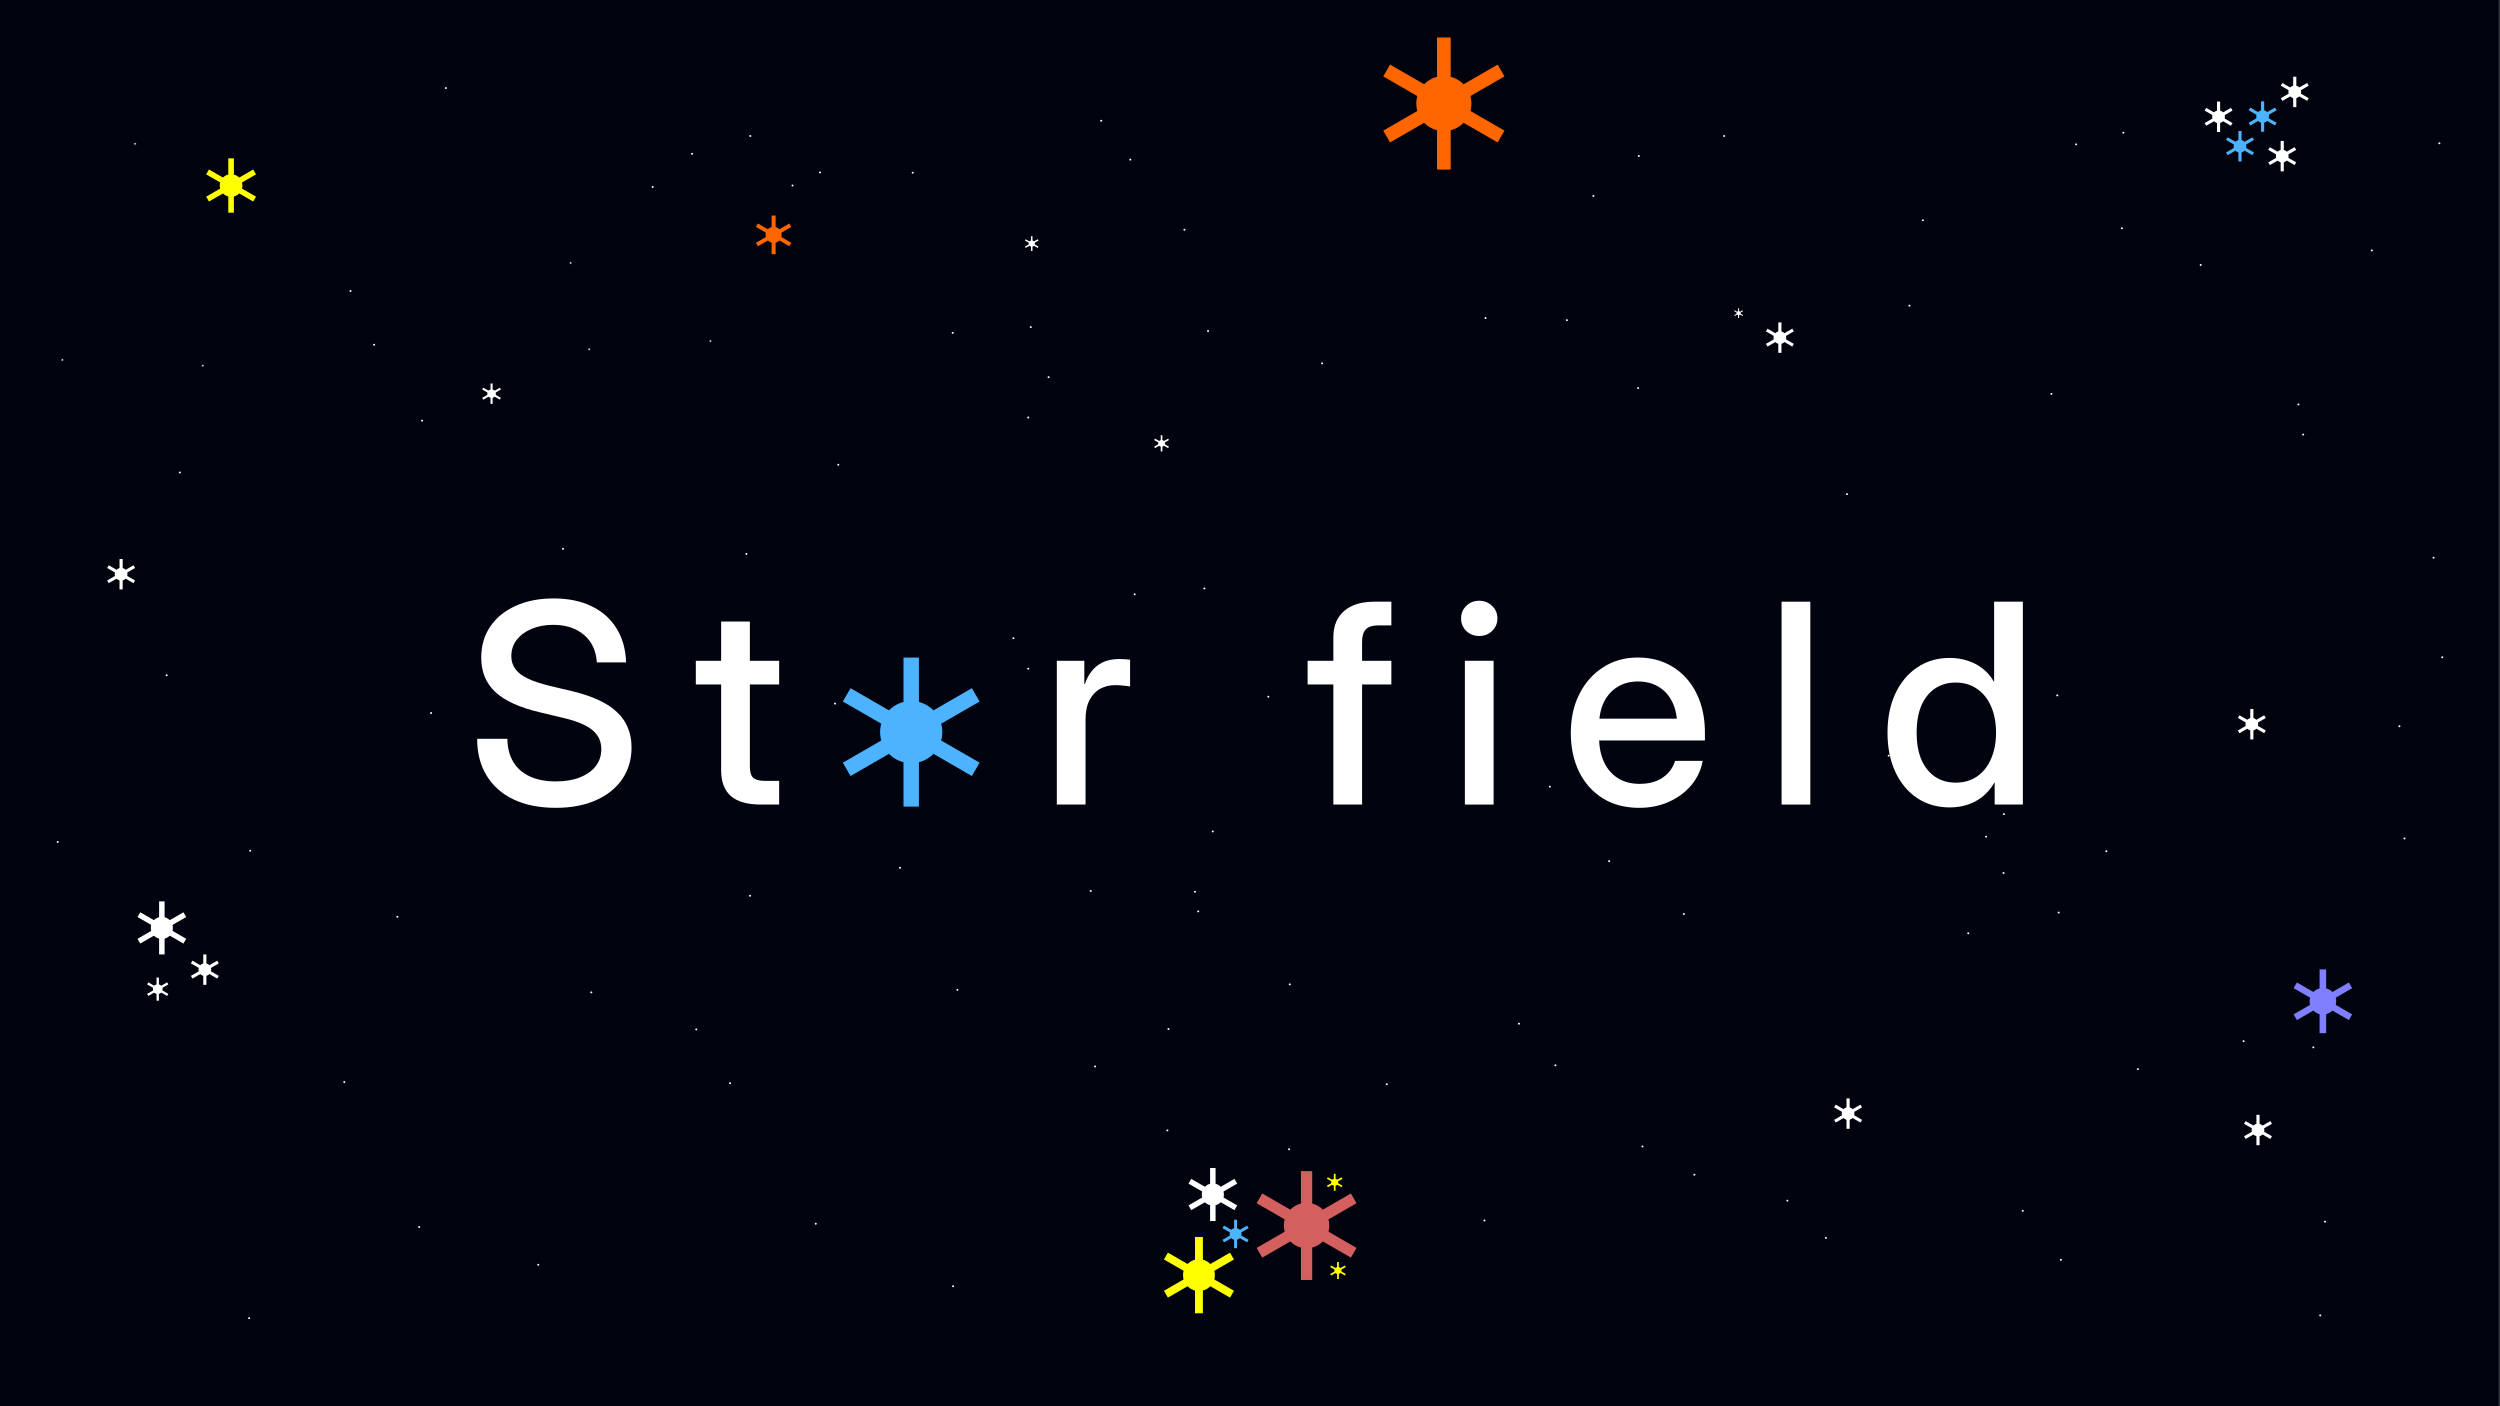 <?xml version="1.0" encoding="UTF-8" standalone="no"?>
<!-- Created with Inkscape (http://www.inkscape.org/) -->

<svg
   width="1920"
   height="1080"
   viewBox="0 0 508 285.75"
   version="1.1"
   id="svg1"
   inkscape:version="1.4.2 (1:1.4.2+202505120737+ebf0e940d0)"
   sodipodi:docname="thumbnail.svg"
   xml:space="preserve"
   inkscape:export-filename="thumbnail.png"
   inkscape:export-xdpi="96"
   inkscape:export-ydpi="96"
   xmlns:inkscape="http://www.inkscape.org/namespaces/inkscape"
   xmlns:sodipodi="http://sodipodi.sourceforge.net/DTD/sodipodi-0.dtd"
   xmlns="http://www.w3.org/2000/svg"
   xmlns:svg="http://www.w3.org/2000/svg"><rect x="0" y="0" width="508" height="285.75" fill="#333333" stroke="none"/><sodipodi:namedview
     id="namedview1"
     pagecolor="#ffffff"
     bordercolor="#000000"
     borderopacity="0.25"
     inkscape:showpageshadow="2"
     inkscape:pageopacity="0.0"
     inkscape:pagecheckerboard="0"
     inkscape:deskcolor="#d1d1d1"
     inkscape:document-units="px"
     inkscape:zoom="0.622033"
     inkscape:cx="864.10207"
     inkscape:cy="674.40152"
     inkscape:window-width="2560"
     inkscape:window-height="1371"
     inkscape:window-x="0"
     inkscape:window-y="32"
     inkscape:window-maximized="1"
     inkscape:current-layer="layer1" /><defs
     id="defs1" /><g
     inkscape:label="Layer 1"
     inkscape:groupmode="layer"
     id="layer1"><rect
       style="fill:#01030e;fill-opacity:1;stroke:none;stroke-width:0.529;stroke-linejoin:round"
       id="rect1"
       width="508"
       height="285.75"
       x="-0.295"
       y="0" /><g
       id="g4"
       transform="matrix(0.027,0,0,0.027,2.929,69.255)"><circle
         style="fill:#ffffff;fill-opacity:1;stroke:none;stroke-width:0.529;stroke-linejoin:round"
         id="circle1"
         cx="360.437"
         cy="143.469"
         r="4.175" /><rect
         style="fill:#ffffff;fill-opacity:1;stroke:none;stroke-width:0.529;stroke-linejoin:round"
         id="rect2"
         width="2.067"
         height="20.002"
         x="359.404"
         y="133.468" /><rect
         style="fill:#ffffff;fill-opacity:1;stroke:none;stroke-width:0.529;stroke-linejoin:round"
         id="rect3"
         width="2.067"
         height="20.002"
         x="303.433"
         y="-250.414"
         transform="rotate(60)" /><rect
         style="fill:#ffffff;fill-opacity:1;stroke:none;stroke-width:0.529;stroke-linejoin:round"
         id="rect4"
         width="2.067"
         height="20.002"
         x="-57.004"
         y="-393.883"
         transform="rotate(120)" /></g><g
       id="g25"
       transform="matrix(0.027,0,0,0.027,31.492,70.436)"><circle
         style="fill:#ffffff;fill-opacity:1;stroke:none;stroke-width:0.529;stroke-linejoin:round"
         id="circle22"
         cx="360.437"
         cy="143.469"
         r="4.175" /><rect
         style="fill:#ffffff;fill-opacity:1;stroke:none;stroke-width:0.529;stroke-linejoin:round"
         id="rect23"
         width="2.067"
         height="20.002"
         x="359.404"
         y="133.468" /><rect
         style="fill:#ffffff;fill-opacity:1;stroke:none;stroke-width:0.529;stroke-linejoin:round"
         id="rect24"
         width="2.067"
         height="20.002"
         x="303.433"
         y="-250.414"
         transform="rotate(60)" /><rect
         style="fill:#ffffff;fill-opacity:1;stroke:none;stroke-width:0.529;stroke-linejoin:round"
         id="rect25"
         width="2.067"
         height="20.002"
         x="-57.004"
         y="-393.883"
         transform="rotate(120)" /></g><circle
       style="fill:#ffffff;fill-opacity:1;stroke:none;stroke-width:0.026;stroke-linejoin:round"
       id="circle25"
       cx="36.543"
       cy="96.016"
       r="0.202" /><circle
       style="fill:#ffffff;fill-opacity:1;stroke:none;stroke-width:0.026;stroke-linejoin:round"
       id="circle27"
       cx="85.764"
       cy="85.478"
       r="0.202" /><circle
       style="fill:#ffffff;fill-opacity:1;stroke:none;stroke-width:0.026;stroke-linejoin:round"
       id="circle28"
       cx="76.021"
       cy="70.052"
       r="0.202" /><circle
       style="fill:#ffffff;fill-opacity:1;stroke:none;stroke-width:0.026;stroke-linejoin:round"
       id="circle29"
       cx="71.224"
       cy="59.129"
       r="0.202" /><circle
       style="fill:#ffffff;fill-opacity:1;stroke:none;stroke-width:0.026;stroke-linejoin:round"
       id="circle30"
       cx="90.594"
       cy="17.895"
       r="0.202" /><circle
       style="fill:#ffffff;fill-opacity:1;stroke:none;stroke-width:0.026;stroke-linejoin:round"
       id="circle31"
       cx="140.638"
       cy="31.256"
       r="0.202" /><circle
       style="fill:#ffffff;fill-opacity:1;stroke:none;stroke-width:0.026;stroke-linejoin:round"
       id="circle32"
       cx="132.627"
       cy="37.988"
       r="0.202" /><circle
       style="fill:#ffffff;fill-opacity:1;stroke:none;stroke-width:0.026;stroke-linejoin:round"
       id="circle33"
       cx="152.459"
       cy="27.629"
       r="0.202" /><circle
       style="fill:#ffffff;fill-opacity:1;stroke:none;stroke-width:0.026;stroke-linejoin:round"
       id="circle34"
       cx="161.044"
       cy="37.701"
       r="0.202" /><circle
       style="fill:#ffffff;fill-opacity:1;stroke:none;stroke-width:0.026;stroke-linejoin:round"
       id="circle35"
       cx="166.628"
       cy="35.04"
       r="0.202" /><circle
       style="fill:#ffffff;fill-opacity:1;stroke:none;stroke-width:0.026;stroke-linejoin:round"
       id="circle36"
       cx="185.469"
       cy="35.092"
       r="0.202" /><circle
       style="fill:#ffffff;fill-opacity:1;stroke:none;stroke-width:0.026;stroke-linejoin:round"
       id="circle37"
       cx="193.588"
       cy="67.641"
       r="0.202" /><circle
       style="fill:#ffffff;fill-opacity:1;stroke:none;stroke-width:0.026;stroke-linejoin:round"
       id="circle38"
       cx="209.456"
       cy="66.46"
       r="0.202" /><circle
       style="fill:#ffffff;fill-opacity:1;stroke:none;stroke-width:0.026;stroke-linejoin:round"
       id="circle39"
       cx="213.073"
       cy="76.645"
       r="0.202" /><circle
       style="fill:#ffffff;fill-opacity:1;stroke:none;stroke-width:0.026;stroke-linejoin:round"
       id="circle40"
       cx="208.94"
       cy="84.838"
       r="0.202" /><circle
       style="fill:#ffffff;fill-opacity:1;stroke:none;stroke-width:0.026;stroke-linejoin:round"
       id="circle41"
       cx="170.338"
       cy="94.433"
       r="0.202" /><circle
       style="fill:#ffffff;fill-opacity:1;stroke:none;stroke-width:0.026;stroke-linejoin:round"
       id="circle42"
       cx="223.775"
       cy="24.538"
       r="0.202" /><circle
       style="fill:#ffffff;fill-opacity:1;stroke:none;stroke-width:0.026;stroke-linejoin:round"
       id="circle43"
       cx="229.679"
       cy="32.435"
       r="0.202" /><circle
       style="fill:#ffffff;fill-opacity:1;stroke:none;stroke-width:0.026;stroke-linejoin:round"
       id="circle44"
       cx="240.677"
       cy="46.68"
       r="0.202" /><circle
       style="fill:#ffffff;fill-opacity:1;stroke:none;stroke-width:0.026;stroke-linejoin:round"
       id="circle45"
       cx="245.474"
       cy="67.272"
       r="0.202" /><circle
       style="fill:#ffffff;fill-opacity:1;stroke:none;stroke-width:0.026;stroke-linejoin:round"
       id="circle46"
       cx="268.65"
       cy="73.841"
       r="0.202" /><circle
       style="fill:#ffffff;fill-opacity:1;stroke:none;stroke-width:0.026;stroke-linejoin:round"
       id="circle47"
       cx="301.863"
       cy="64.615"
       r="0.202" /><circle
       style="fill:#ffffff;fill-opacity:1;stroke:none;stroke-width:0.026;stroke-linejoin:round"
       id="circle48"
       cx="318.396"
       cy="65.058"
       r="0.202" /><circle
       style="fill:#ffffff;fill-opacity:1;stroke:none;stroke-width:0.026;stroke-linejoin:round"
       id="circle49"
       cx="332.862"
       cy="78.86"
       r="0.202" /><circle
       style="fill:#ffffff;fill-opacity:1;stroke:none;stroke-width:0.026;stroke-linejoin:round"
       id="circle50"
       cx="323.783"
       cy="39.816"
       r="0.202" /><circle
       style="fill:#ffffff;fill-opacity:1;stroke:none;stroke-width:0.026;stroke-linejoin:round"
       id="circle51"
       cx="333.009"
       cy="31.697"
       r="0.202" /><circle
       style="fill:#ffffff;fill-opacity:1;stroke:none;stroke-width:0.026;stroke-linejoin:round"
       id="circle52"
       cx="350.354"
       cy="27.637"
       r="0.202" /><circle
       style="fill:#ffffff;fill-opacity:1;stroke:none;stroke-width:0.026;stroke-linejoin:round"
       id="circle53"
       cx="390.726"
       cy="44.761"
       r="0.202" /><circle
       style="fill:#ffffff;fill-opacity:1;stroke:none;stroke-width:0.026;stroke-linejoin:round"
       id="circle54"
       cx="387.996"
       cy="62.105"
       r="0.202" /><circle
       style="fill:#ffffff;fill-opacity:1;stroke:none;stroke-width:0.026;stroke-linejoin:round"
       id="circle55"
       cx="416.854"
       cy="80.04"
       r="0.202" /><circle
       style="fill:#ffffff;fill-opacity:1;stroke:none;stroke-width:0.026;stroke-linejoin:round"
       id="circle56"
       cx="375.301"
       cy="100.411"
       r="0.202" /><circle
       style="fill:#ffffff;fill-opacity:1;stroke:none;stroke-width:0.026;stroke-linejoin:round"
       id="circle57"
       cx="431.173"
       cy="46.384"
       r="0.202" /><circle
       style="fill:#ffffff;fill-opacity:1;stroke:none;stroke-width:0.026;stroke-linejoin:round"
       id="circle58"
       cx="421.873"
       cy="29.335"
       r="0.202" /><circle
       style="fill:#ffffff;fill-opacity:1;stroke:none;stroke-width:0.026;stroke-linejoin:round"
       id="circle59"
       cx="431.468"
       cy="26.973"
       r="0.202" /><circle
       style="fill:#ffffff;fill-opacity:1;stroke:none;stroke-width:0.026;stroke-linejoin:round"
       id="circle60"
       cx="447.189"
       cy="53.839"
       r="0.202" /><circle
       style="fill:#ffffff;fill-opacity:1;stroke:none;stroke-width:0.026;stroke-linejoin:round"
       id="circle61"
       cx="481.952"
       cy="50.887"
       r="0.202" /><circle
       style="fill:#ffffff;fill-opacity:1;stroke:none;stroke-width:0.026;stroke-linejoin:round"
       id="circle62"
       cx="495.68"
       cy="29.114"
       r="0.202" /><circle
       style="fill:#ffffff;fill-opacity:1;stroke:none;stroke-width:0.026;stroke-linejoin:round"
       id="circle63"
       cx="467.043"
       cy="82.181"
       r="0.202" /><circle
       style="fill:#ffffff;fill-opacity:1;stroke:none;stroke-width:0.026;stroke-linejoin:round"
       id="circle64"
       cx="468.003"
       cy="88.307"
       r="0.202" /><circle
       style="fill:#ffffff;fill-opacity:1;stroke:none;stroke-width:0.026;stroke-linejoin:round"
       id="circle65"
       cx="494.5"
       cy="113.328"
       r="0.202" /><circle
       style="fill:#ffffff;fill-opacity:1;stroke:none;stroke-width:0.026;stroke-linejoin:round"
       id="circle66"
       cx="496.271"
       cy="133.551"
       r="0.202" /><circle
       style="fill:#ffffff;fill-opacity:1;stroke:none;stroke-width:0.026;stroke-linejoin:round"
       id="circle67"
       cx="487.562"
       cy="147.574"
       r="0.202" /><circle
       style="fill:#ffffff;fill-opacity:1;stroke:none;stroke-width:0.026;stroke-linejoin:round"
       id="circle68"
       cx="488.595"
       cy="170.38"
       r="0.202" /><circle
       style="fill:#ffffff;fill-opacity:1;stroke:none;stroke-width:0.026;stroke-linejoin:round"
       id="circle69"
       cx="455.898"
       cy="211.565"
       r="0.202" /><circle
       style="fill:#ffffff;fill-opacity:1;stroke:none;stroke-width:0.026;stroke-linejoin:round"
       id="circle70"
       cx="470.069"
       cy="212.82"
       r="0.202" /><circle
       style="fill:#ffffff;fill-opacity:1;stroke:none;stroke-width:0.026;stroke-linejoin:round"
       id="circle71"
       cx="472.431"
       cy="248.247"
       r="0.202" /><circle
       style="fill:#ffffff;fill-opacity:1;stroke:none;stroke-width:0.026;stroke-linejoin:round"
       id="circle72"
       cx="471.472"
       cy="267.289"
       r="0.202" /><circle
       style="fill:#ffffff;fill-opacity:1;stroke:none;stroke-width:0.026;stroke-linejoin:round"
       id="circle73"
       cx="418.773"
       cy="255.997"
       r="0.202" /><circle
       style="fill:#ffffff;fill-opacity:1;stroke:none;stroke-width:0.026;stroke-linejoin:round"
       id="circle74"
       cx="411.024"
       cy="246.033"
       r="0.202" /><circle
       style="fill:#ffffff;fill-opacity:1;stroke:none;stroke-width:0.026;stroke-linejoin:round"
       id="circle75"
       cx="434.42"
       cy="217.248"
       r="0.202" /><circle
       style="fill:#ffffff;fill-opacity:1;stroke:none;stroke-width:0.026;stroke-linejoin:round"
       id="circle76"
       cx="418.33"
       cy="185.437"
       r="0.202" /><circle
       style="fill:#ffffff;fill-opacity:1;stroke:none;stroke-width:0.026;stroke-linejoin:round"
       id="circle77"
       cx="399.952"
       cy="189.644"
       r="0.202" /><circle
       style="fill:#ffffff;fill-opacity:1;stroke:none;stroke-width:0.026;stroke-linejoin:round"
       id="circle78"
       cx="407.112"
       cy="177.392"
       r="0.202" /><circle
       style="fill:#ffffff;fill-opacity:1;stroke:none;stroke-width:0.026;stroke-linejoin:round"
       id="circle79"
       cx="427.999"
       cy="172.964"
       r="0.202" /><circle
       style="fill:#ffffff;fill-opacity:1;stroke:none;stroke-width:0.026;stroke-linejoin:round"
       id="circle80"
       cx="407.186"
       cy="165.435"
       r="0.202" /><circle
       style="fill:#ffffff;fill-opacity:1;stroke:none;stroke-width:0.026;stroke-linejoin:round"
       id="circle81"
       cx="403.569"
       cy="170.011"
       r="0.202" /><circle
       style="fill:#ffffff;fill-opacity:1;stroke:none;stroke-width:0.026;stroke-linejoin:round"
       id="circle82"
       cx="383.789"
       cy="153.552"
       r="0.202" /><circle
       style="fill:#ffffff;fill-opacity:1;stroke:none;stroke-width:0.026;stroke-linejoin:round"
       id="circle83"
       cx="418.035"
       cy="141.3"
       r="0.202" /><circle
       style="fill:#ffffff;fill-opacity:1;stroke:none;stroke-width:0.026;stroke-linejoin:round"
       id="circle84"
       cx="342.161"
       cy="185.732"
       r="0.202" /><circle
       style="fill:#ffffff;fill-opacity:1;stroke:none;stroke-width:0.026;stroke-linejoin:round"
       id="circle85"
       cx="326.974"
       cy="174.981"
       r="0.202" /><circle
       style="fill:#ffffff;fill-opacity:1;stroke:none;stroke-width:0.026;stroke-linejoin:round"
       id="circle86"
       cx="314.918"
       cy="159.846"
       r="0.202" /><circle
       style="fill:#ffffff;fill-opacity:1;stroke:none;stroke-width:0.026;stroke-linejoin:round"
       id="circle87"
       cx="319.616"
       cy="150.296"
       r="0.202" /><circle
       style="fill:#ffffff;fill-opacity:1;stroke:none;stroke-width:0.026;stroke-linejoin:round"
       id="circle88"
       cx="308.656"
       cy="208.017"
       r="0.202" /><circle
       style="fill:#ffffff;fill-opacity:1;stroke:none;stroke-width:0.026;stroke-linejoin:round"
       id="circle89"
       cx="316.067"
       cy="216.472"
       r="0.202" /><circle
       style="fill:#ffffff;fill-opacity:1;stroke:none;stroke-width:0.026;stroke-linejoin:round"
       id="circle90"
       cx="333.759"
       cy="232.964"
       r="0.202" /><circle
       style="fill:#ffffff;fill-opacity:1;stroke:none;stroke-width:0.026;stroke-linejoin:round"
       id="circle91"
       cx="344.301"
       cy="238.705"
       r="0.202" /><circle
       style="fill:#ffffff;fill-opacity:1;stroke:none;stroke-width:0.026;stroke-linejoin:round"
       id="circle92"
       cx="363.194"
       cy="243.976"
       r="0.202" /><circle
       style="fill:#ffffff;fill-opacity:1;stroke:none;stroke-width:0.026;stroke-linejoin:round"
       id="circle93"
       cx="371.022"
       cy="251.543"
       r="0.202" /><circle
       style="fill:#ffffff;fill-opacity:1;stroke:none;stroke-width:0.026;stroke-linejoin:round"
       id="circle94"
       cx="301.644"
       cy="248.001"
       r="0.202" /><circle
       style="fill:#ffffff;fill-opacity:1;stroke:none;stroke-width:0.026;stroke-linejoin:round"
       id="circle95"
       cx="281.789"
       cy="220.323"
       r="0.202" /><circle
       style="fill:#ffffff;fill-opacity:1;stroke:none;stroke-width:0.026;stroke-linejoin:round"
       id="circle96"
       cx="261.935"
       cy="233.534"
       r="0.202" /><circle
       style="fill:#ffffff;fill-opacity:1;stroke:none;stroke-width:0.026;stroke-linejoin:round"
       id="circle97"
       cx="237.21"
       cy="229.696"
       r="0.202" /><circle
       style="fill:#ffffff;fill-opacity:1;stroke:none;stroke-width:0.026;stroke-linejoin:round"
       id="circle98"
       cx="222.522"
       cy="216.706"
       r="0.202" /><circle
       style="fill:#ffffff;fill-opacity:1;stroke:none;stroke-width:0.026;stroke-linejoin:round"
       id="circle99"
       cx="237.431"
       cy="209.104"
       r="0.202" /><circle
       style="fill:#ffffff;fill-opacity:1;stroke:none;stroke-width:0.026;stroke-linejoin:round"
       id="circle100"
       cx="262.083"
       cy="200.026"
       r="0.202" /><circle
       style="fill:#ffffff;fill-opacity:1;stroke:none;stroke-width:0.026;stroke-linejoin:round"
       id="circle101"
       cx="243.483"
       cy="185.191"
       r="0.202" /><circle
       style="fill:#ffffff;fill-opacity:1;stroke:none;stroke-width:0.026;stroke-linejoin:round"
       id="circle102"
       cx="242.819"
       cy="181.205"
       r="0.202" /><circle
       style="fill:#ffffff;fill-opacity:1;stroke:none;stroke-width:0.026;stroke-linejoin:round"
       id="circle103"
       cx="246.436"
       cy="168.953"
       r="0.202" /><circle
       style="fill:#ffffff;fill-opacity:1;stroke:none;stroke-width:0.026;stroke-linejoin:round"
       id="circle104"
       cx="221.637"
       cy="181.058"
       r="0.202" /><circle
       style="fill:#ffffff;fill-opacity:1;stroke:none;stroke-width:0.026;stroke-linejoin:round"
       id="circle105"
       cx="194.549"
       cy="201.133"
       r="0.202" /><circle
       style="fill:#ffffff;fill-opacity:1;stroke:none;stroke-width:0.026;stroke-linejoin:round"
       id="circle106"
       cx="141.482"
       cy="209.178"
       r="0.202" /><circle
       style="fill:#ffffff;fill-opacity:1;stroke:none;stroke-width:0.026;stroke-linejoin:round"
       id="circle107"
       cx="148.346"
       cy="220.102"
       r="0.202" /><circle
       style="fill:#ffffff;fill-opacity:1;stroke:none;stroke-width:0.026;stroke-linejoin:round"
       id="circle108"
       cx="165.765"
       cy="248.665"
       r="0.202" /><circle
       style="fill:#ffffff;fill-opacity:1;stroke:none;stroke-width:0.026;stroke-linejoin:round"
       id="circle109"
       cx="193.664"
       cy="261.36"
       r="0.202" /><circle
       style="fill:#ffffff;fill-opacity:1;stroke:none;stroke-width:0.026;stroke-linejoin:round"
       id="circle110"
       cx="109.376"
       cy="257.005"
       r="0.202" /><circle
       style="fill:#ffffff;fill-opacity:1;stroke:none;stroke-width:0.026;stroke-linejoin:round"
       id="circle111"
       cx="85.167"
       cy="249.329"
       r="0.202" /><circle
       style="fill:#ffffff;fill-opacity:1;stroke:none;stroke-width:0.026;stroke-linejoin:round"
       id="circle112"
       cx="50.626"
       cy="267.855"
       r="0.202" /><circle
       style="fill:#ffffff;fill-opacity:1;stroke:none;stroke-width:0.026;stroke-linejoin:round"
       id="circle113"
       cx="69.963"
       cy="219.88"
       r="0.202" /><circle
       style="fill:#ffffff;fill-opacity:1;stroke:none;stroke-width:0.026;stroke-linejoin:round"
       id="circle114"
       cx="80.739"
       cy="186.298"
       r="0.202" /><circle
       style="fill:#ffffff;fill-opacity:1;stroke:none;stroke-width:0.026;stroke-linejoin:round"
       id="circle115"
       cx="120.152"
       cy="201.65"
       r="0.202" /><circle
       style="fill:#ffffff;fill-opacity:1;stroke:none;stroke-width:0.026;stroke-linejoin:round"
       id="circle117"
       cx="50.847"
       cy="172.865"
       r="0.202" /><circle
       style="fill:#ffffff;fill-opacity:1;stroke:none;stroke-width:0.026;stroke-linejoin:round"
       id="circle118"
       cx="11.729"
       cy="171.094"
       r="0.202" /><circle
       style="fill:#ffffff;fill-opacity:1;stroke:none;stroke-width:0.026;stroke-linejoin:round"
       id="circle119"
       cx="33.871"
       cy="137.216"
       r="0.202" /><circle
       style="fill:#ffffff;fill-opacity:1;stroke:none;stroke-width:0.026;stroke-linejoin:round"
       id="circle120"
       cx="87.603"
       cy="144.892"
       r="0.202" /><circle
       style="fill:#ffffff;fill-opacity:1;stroke:none;stroke-width:0.026;stroke-linejoin:round"
       id="circle121"
       cx="114.395"
       cy="111.531"
       r="0.202" /><circle
       style="fill:#ffffff;fill-opacity:1;stroke:none;stroke-width:0.026;stroke-linejoin:round"
       id="circle122"
       cx="149.601"
       cy="155.373"
       r="0.202" /><circle
       style="fill:#ffffff;fill-opacity:1;stroke:none;stroke-width:0.026;stroke-linejoin:round"
       id="circle123"
       cx="152.406"
       cy="182.017"
       r="0.202" /><circle
       style="fill:#ffffff;fill-opacity:1;stroke:none;stroke-width:0.026;stroke-linejoin:round"
       id="circle124"
       cx="182.888"
       cy="176.334"
       r="0.202" /><circle
       style="fill:#ffffff;fill-opacity:1;stroke:none;stroke-width:0.026;stroke-linejoin:round"
       id="circle125"
       cx="169.676"
       cy="142.973"
       r="0.202" /><circle
       style="fill:#ffffff;fill-opacity:1;stroke:none;stroke-width:0.026;stroke-linejoin:round"
       id="circle126"
       cx="205.916"
       cy="129.688"
       r="0.202" /><circle
       style="fill:#ffffff;fill-opacity:1;stroke:none;stroke-width:0.026;stroke-linejoin:round"
       id="circle127"
       cx="151.668"
       cy="112.564"
       r="0.202" /><circle
       style="fill:#ffffff;fill-opacity:1;stroke:none;stroke-width:0.026;stroke-linejoin:round"
       id="circle128"
       cx="208.942"
       cy="135.888"
       r="0.202" /><circle
       style="fill:#ffffff;fill-opacity:1;stroke:none;stroke-width:0.026;stroke-linejoin:round"
       id="circle129"
       cx="230.567"
       cy="120.757"
       r="0.202" /><circle
       style="fill:#ffffff;fill-opacity:1;stroke:none;stroke-width:0.026;stroke-linejoin:round"
       id="circle130"
       cx="244.738"
       cy="119.576"
       r="0.202" /><circle
       style="fill:#ffffff;fill-opacity:1;stroke:none;stroke-width:0.026;stroke-linejoin:round"
       id="circle131"
       cx="257.728"
       cy="141.571"
       r="0.202" /><g
       id="g134"
       transform="matrix(0.552,0,0,0.552,-152.004,-41.499)"
       style="fill:#ffff00;fill-opacity:1"><circle
         style="fill:#ffff00;fill-opacity:1;stroke:none;stroke-width:0.529;stroke-linejoin:round"
         id="circle132"
         cx="360.437"
         cy="143.469"
         r="4.175" /><rect
         style="fill:#ffff00;fill-opacity:1;stroke:none;stroke-width:0.529;stroke-linejoin:round"
         id="rect132"
         width="2.067"
         height="20.002"
         x="359.404"
         y="133.468" /><rect
         style="fill:#ffff00;fill-opacity:1;stroke:none;stroke-width:0.529;stroke-linejoin:round"
         id="rect133"
         width="2.067"
         height="20.002"
         x="303.433"
         y="-250.414"
         transform="rotate(60)" /><rect
         style="fill:#ffff00;fill-opacity:1;stroke:none;stroke-width:0.529;stroke-linejoin:round"
         id="rect134"
         width="2.067"
         height="20.002"
         x="-57.004"
         y="-393.883"
         transform="rotate(120)" /></g><g
       id="g157"
       transform="translate(2.49e-4)"><path
         style="font-weight:500;font-size:56.664px;line-height:1.5;font-family:Inter;-inkscape-font-specification:'Inter Medium';letter-spacing:10.54px;white-space:pre;fill:#ffffff;stroke-width:0.914;stroke-linejoin:round"
         d="m 396.213,164.069 q -3.791,0 -6.668,-1.909 -2.85,-1.937 -4.427,-5.34 -1.577,-3.431 -1.577,-7.941 0,-4.51 1.577,-7.913 1.605,-3.431 4.455,-5.34 2.85,-1.937 6.613,-1.937 1.909,0 3.597,0.553 1.688,0.526 3.043,1.577 1.383,1.051 2.324,2.684 h 0.055 v -16.241 h 5.838 v 41.225 h -5.727 v -4.455 h -0.055 q -0.996,1.688 -2.379,2.822 -1.383,1.107 -3.071,1.66 -1.688,0.553 -3.597,0.553 z m 1.19,-5.036 q 2.49,0 4.316,-1.245 1.854,-1.273 2.85,-3.569 1.024,-2.296 1.024,-5.34 0,-3.099 -1.024,-5.368 -0.996,-2.296 -2.85,-3.541 -1.826,-1.273 -4.316,-1.273 -2.352,0 -4.15,1.162 -1.771,1.162 -2.794,3.431 -0.996,2.269 -0.996,5.589 0,3.292 0.996,5.561 1.024,2.241 2.794,3.431 1.798,1.162 4.15,1.162 z"
         id="path142" /><path
         style="font-weight:500;font-size:56.664px;line-height:1.5;font-family:Inter;-inkscape-font-specification:'Inter Medium';letter-spacing:10.54px;white-space:pre;fill:#ffffff;stroke-width:0.914;stroke-linejoin:round"
         d="m 367.855,122.262 v 41.225 h -5.838 v -41.225 z"
         id="path141" /><path
         style="font-weight:500;font-size:56.664px;line-height:1.5;font-family:Inter;-inkscape-font-specification:'Inter Medium';letter-spacing:10.54px;white-space:pre;fill:#ffffff;stroke-width:0.914;stroke-linejoin:round"
         d="m 333.105,164.152 q -4.344,0 -7.47,-1.964 -3.099,-1.964 -4.787,-5.395 -1.66,-3.458 -1.66,-7.858 0,-4.482 1.743,-7.913 1.743,-3.458 4.814,-5.423 3.071,-1.992 7.055,-1.992 3.099,0 5.589,1.107 2.518,1.107 4.316,3.154 1.798,2.02 2.767,4.814 0.968,2.794 0.968,6.198 v 1.577 H 321.816 v -4.427 h 21.553 l -2.573,1.356 q 0,-2.711 -0.968,-4.704 -0.968,-2.02 -2.767,-3.099 -1.771,-1.107 -4.206,-1.107 -2.407,0 -4.178,1.107 -1.771,1.079 -2.767,3.099 -0.968,1.992 -0.968,4.704 v 2.518 q 0,2.767 0.968,4.897 0.968,2.103 2.794,3.292 1.854,1.19 4.482,1.19 1.909,0 3.375,-0.581 1.466,-0.609 2.435,-1.66 0.968,-1.051 1.383,-2.435 h 5.617 q -0.526,2.822 -2.352,4.98 -1.798,2.13 -4.538,3.348 -2.711,1.217 -6.004,1.217 z"
         id="path140" /><path
         style="font-weight:500;font-size:56.664px;line-height:1.5;font-family:Inter;-inkscape-font-specification:'Inter Medium';letter-spacing:10.54px;white-space:pre;fill:#ffffff;stroke-width:0.914;stroke-linejoin:round"
         d="m 300.569,129.235 q -1.549,0 -2.628,-1.024 -1.051,-1.051 -1.051,-2.545 0,-1.522 1.051,-2.545 1.079,-1.051 2.628,-1.051 1.549,0 2.628,1.051 1.079,1.024 1.079,2.545 0,1.494 -1.079,2.545 -1.079,1.024 -2.628,1.024 z"
         id="path139" /><path
         style="font-weight:500;font-size:56.664px;line-height:1.5;font-family:Inter;-inkscape-font-specification:'Inter Medium';letter-spacing:10.54px;white-space:pre;fill:#ffffff;stroke-width:0.914;stroke-linejoin:round"
         d="m 297.663,163.488 v -29.217 h 5.838 v 29.217 z"
         id="path138" /><path
         style="font-weight:500;font-size:56.664px;line-height:1.5;font-family:Inter;-inkscape-font-specification:'Inter Medium';letter-spacing:10.54px;white-space:pre;fill:#ffffff;stroke-width:0.914;stroke-linejoin:round"
         d="m 282.724,134.27 v 4.814 h -17.016 v -4.814 z m -11.787,29.217 v -33.949 q 0,-2.324 0.968,-3.929 0.996,-1.632 2.85,-2.49 1.854,-0.858 4.482,-0.858 1.134,0 2.13,0 1.024,0 1.356,0 v 4.814 q -0.277,0 -1.162,0 -0.885,0 -1.439,0 -1.798,0 -2.573,0.802 -0.775,0.775 -0.775,2.601 v 33.008 z"
         id="path137" /><path
         style="font-weight:500;font-size:56.664px;line-height:1.5;font-family:Inter;-inkscape-font-specification:'Inter Medium';letter-spacing:10.54px;white-space:pre;fill:#ffffff;stroke-width:0.914;stroke-linejoin:round"
         d="m 214.746,163.488 v -29.217 h 5.589 v 4.731 h 0.111 q 0.802,-2.407 2.518,-3.735 1.743,-1.356 4.538,-1.356 0.664,0 1.217,0.055 0.581,0.028 0.913,0.083 v 5.451 q -0.332,-0.083 -1.19,-0.166 -0.858,-0.111 -1.881,-0.111 -1.632,0 -3.016,0.747 -1.356,0.747 -2.158,2.296 -0.802,1.549 -0.802,3.957 v 17.265 z"
         id="path136" /><path
         style="font-weight:500;font-size:56.664px;line-height:1.5;font-family:Inter;-inkscape-font-specification:'Inter Medium';letter-spacing:10.54px;white-space:pre;fill:#ffffff;stroke-width:0.914;stroke-linejoin:round"
         d="m 158.323,134.27 v 4.814 h -16.933 v -4.814 z m -11.787,-7.968 h 5.838 v 29.466 q 0,1.605 0.664,2.269 0.692,0.636 2.435,0.636 0.664,0 1.466,0 0.802,0 1.383,0 v 4.814 q -0.719,0 -1.743,0 -0.996,0 -1.937,0 -4.123,0 -6.115,-1.715 -1.992,-1.743 -1.992,-5.257 z"
         id="path134" /><path
         style="font-weight:500;font-size:56.664px;line-height:1.5;font-family:Inter;-inkscape-font-specification:'Inter Medium';letter-spacing:10.54px;white-space:pre;fill:#ffffff;stroke-width:0.914;stroke-linejoin:round"
         d="m 112.921,164.152 q -4.953,0 -8.522,-1.688 -3.569,-1.688 -5.506,-4.842 -1.937,-3.154 -1.937,-7.498 h 6.142 q 0.028,2.711 1.19,4.676 1.162,1.937 3.348,2.96 2.213,1.024 5.285,1.024 2.822,0 4.87,-0.802 2.075,-0.802 3.237,-2.269 1.162,-1.494 1.162,-3.514 0,-1.577 -0.802,-2.739 -0.775,-1.19 -2.518,-2.075 -1.715,-0.885 -4.593,-1.549 l -4.51,-1.079 q -6.253,-1.466 -9.13,-4.15 -2.85,-2.684 -2.85,-6.972 0,-3.624 1.826,-6.308 1.826,-2.711 5.146,-4.206 3.32,-1.522 7.719,-1.522 4.455,0 7.719,1.577 3.265,1.577 5.063,4.482 1.826,2.905 1.964,6.945 h -5.949 q -0.221,-3.569 -2.601,-5.589 -2.379,-2.047 -6.281,-2.047 -2.462,0 -4.399,0.83 -1.909,0.802 -3.016,2.241 -1.079,1.411 -1.079,3.292 0,1.494 0.802,2.601 0.802,1.107 2.518,1.937 1.743,0.83 4.565,1.522 l 4.455,1.051 q 3.099,0.747 5.368,1.798 2.296,1.051 3.763,2.462 1.494,1.383 2.213,3.182 0.747,1.771 0.747,3.984 0,3.708 -1.909,6.474 -1.909,2.767 -5.368,4.289 -3.458,1.522 -8.134,1.522 z"
         id="text1" /><g
         id="g144"
         transform="matrix(1.514,0,0,1.514,-360.544,-68.449)"
         style="fill:#4eb3ff;fill-opacity:1"><circle
           style="fill:#4eb3ff;fill-opacity:1;stroke:none;stroke-width:0.529;stroke-linejoin:round"
           id="circle142"
           cx="360.437"
           cy="143.469"
           r="4.175" /><rect
           style="fill:#4eb3ff;fill-opacity:1;stroke:none;stroke-width:0.529;stroke-linejoin:round"
           id="rect142"
           width="2.067"
           height="20.002"
           x="359.404"
           y="133.468" /><rect
           style="fill:#4eb3ff;fill-opacity:1;stroke:none;stroke-width:0.529;stroke-linejoin:round"
           id="rect143"
           width="2.067"
           height="20.002"
           x="303.433"
           y="-250.414"
           transform="rotate(60)" /><rect
           style="fill:#4eb3ff;fill-opacity:1;stroke:none;stroke-width:0.529;stroke-linejoin:round"
           id="rect144"
           width="2.067"
           height="20.002"
           x="-57.004"
           y="-393.883"
           transform="rotate(120)" /></g></g><g
       id="g147"
       transform="matrix(0.027,0,0,0.027,17.714,25.344)"><circle
         style="fill:#ffffff;fill-opacity:1;stroke:none;stroke-width:0.529;stroke-linejoin:round"
         id="circle144"
         cx="360.437"
         cy="143.469"
         r="4.175" /><rect
         style="fill:#ffffff;fill-opacity:1;stroke:none;stroke-width:0.529;stroke-linejoin:round"
         id="rect145"
         width="2.067"
         height="20.002"
         x="359.404"
         y="133.468" /><rect
         style="fill:#ffffff;fill-opacity:1;stroke:none;stroke-width:0.529;stroke-linejoin:round"
         id="rect146"
         width="2.067"
         height="20.002"
         x="303.433"
         y="-250.414"
         transform="rotate(60)" /><rect
         style="fill:#ffffff;fill-opacity:1;stroke:none;stroke-width:0.529;stroke-linejoin:round"
         id="rect147"
         width="2.067"
         height="20.002"
         x="-57.004"
         y="-393.883"
         transform="rotate(120)" /></g><g
       id="g150"
       transform="matrix(0.027,0,0,0.027,106.227,49.56)"><circle
         style="fill:#ffffff;fill-opacity:1;stroke:none;stroke-width:0.529;stroke-linejoin:round"
         id="circle147"
         cx="360.437"
         cy="143.469"
         r="4.175" /><rect
         style="fill:#ffffff;fill-opacity:1;stroke:none;stroke-width:0.529;stroke-linejoin:round"
         id="rect148"
         width="2.067"
         height="20.002"
         x="359.404"
         y="133.468" /><rect
         style="fill:#ffffff;fill-opacity:1;stroke:none;stroke-width:0.529;stroke-linejoin:round"
         id="rect149"
         width="2.067"
         height="20.002"
         x="303.433"
         y="-250.414"
         transform="rotate(60)" /><rect
         style="fill:#ffffff;fill-opacity:1;stroke:none;stroke-width:0.529;stroke-linejoin:round"
         id="rect150"
         width="2.067"
         height="20.002"
         x="-57.004"
         y="-393.883"
         transform="rotate(120)" /></g><g
       id="g153"
       transform="matrix(0.027,0,0,0.027,109.985,67.096)"><circle
         style="fill:#ffffff;fill-opacity:1;stroke:none;stroke-width:0.529;stroke-linejoin:round"
         id="circle150"
         cx="360.437"
         cy="143.469"
         r="4.175" /><rect
         style="fill:#ffffff;fill-opacity:1;stroke:none;stroke-width:0.529;stroke-linejoin:round"
         id="rect151"
         width="2.067"
         height="20.002"
         x="359.404"
         y="133.468" /><rect
         style="fill:#ffffff;fill-opacity:1;stroke:none;stroke-width:0.529;stroke-linejoin:round"
         id="rect152"
         width="2.067"
         height="20.002"
         x="303.433"
         y="-250.414"
         transform="rotate(60)" /><rect
         style="fill:#ffffff;fill-opacity:1;stroke:none;stroke-width:0.529;stroke-linejoin:round"
         id="rect153"
         width="2.067"
         height="20.002"
         x="-57.004"
         y="-393.883"
         transform="rotate(120)" /></g><g
       id="g156"
       transform="matrix(0.027,0,0,0.027,134.618,65.426)"><circle
         style="fill:#ffffff;fill-opacity:1;stroke:none;stroke-width:0.529;stroke-linejoin:round"
         id="circle153"
         cx="360.437"
         cy="143.469"
         r="4.175" /><rect
         style="fill:#ffffff;fill-opacity:1;stroke:none;stroke-width:0.529;stroke-linejoin:round"
         id="rect154"
         width="2.067"
         height="20.002"
         x="359.404"
         y="133.468" /><rect
         style="fill:#ffffff;fill-opacity:1;stroke:none;stroke-width:0.529;stroke-linejoin:round"
         id="rect155"
         width="2.067"
         height="20.002"
         x="303.433"
         y="-250.414"
         transform="rotate(60)" /><rect
         style="fill:#ffffff;fill-opacity:1;stroke:none;stroke-width:0.529;stroke-linejoin:round"
         id="rect156"
         width="2.067"
         height="20.002"
         x="-57.004"
         y="-393.883"
         transform="rotate(120)" /></g><g
       id="g159"
       transform="matrix(0.207,0,0,0.207,25.279,50.296)"><circle
         style="fill:#ffffff;fill-opacity:1;stroke:none;stroke-width:0.529;stroke-linejoin:round"
         id="circle157"
         cx="360.437"
         cy="143.469"
         r="4.175" /><rect
         style="fill:#ffffff;fill-opacity:1;stroke:none;stroke-width:0.529;stroke-linejoin:round"
         id="rect157"
         width="2.067"
         height="20.002"
         x="359.404"
         y="133.468" /><rect
         style="fill:#ffffff;fill-opacity:1;stroke:none;stroke-width:0.529;stroke-linejoin:round"
         id="rect158"
         width="2.067"
         height="20.002"
         x="303.433"
         y="-250.414"
         transform="rotate(60)" /><rect
         style="fill:#ffffff;fill-opacity:1;stroke:none;stroke-width:0.529;stroke-linejoin:round"
         id="rect159"
         width="2.067"
         height="20.002"
         x="-57.004"
         y="-393.883"
         transform="rotate(120)" /></g><g
       id="g162"
       transform="matrix(0.392,0,0,0.392,15.907,-8.517)"
       style="fill:#ff6600;fill-opacity:1"><circle
         style="fill:#ff6600;fill-opacity:1;stroke:none;stroke-width:0.529;stroke-linejoin:round"
         id="circle159"
         cx="360.437"
         cy="143.469"
         r="4.175" /><rect
         style="fill:#ff6600;fill-opacity:1;stroke:none;stroke-width:0.529;stroke-linejoin:round"
         id="rect160"
         width="2.067"
         height="20.002"
         x="359.404"
         y="133.468" /><rect
         style="fill:#ff6600;fill-opacity:1;stroke:none;stroke-width:0.529;stroke-linejoin:round"
         id="rect161"
         width="2.067"
         height="20.002"
         x="303.433"
         y="-250.414"
         transform="rotate(60)" /><rect
         style="fill:#ff6600;fill-opacity:1;stroke:none;stroke-width:0.529;stroke-linejoin:round"
         id="rect162"
         width="2.067"
         height="20.002"
         x="-57.004"
         y="-393.883"
         transform="rotate(120)" /></g><g
       id="g165"
       transform="matrix(0.15,0,0,0.15,155.582,27.976)"><circle
         style="fill:#ffffff;fill-opacity:1;stroke:none;stroke-width:0.529;stroke-linejoin:round"
         id="circle162"
         cx="360.437"
         cy="143.469"
         r="4.175" /><rect
         style="fill:#ffffff;fill-opacity:1;stroke:none;stroke-width:0.529;stroke-linejoin:round"
         id="rect163"
         width="2.067"
         height="20.002"
         x="359.404"
         y="133.468" /><rect
         style="fill:#ffffff;fill-opacity:1;stroke:none;stroke-width:0.529;stroke-linejoin:round"
         id="rect164"
         width="2.067"
         height="20.002"
         x="303.433"
         y="-250.414"
         transform="rotate(60)" /><rect
         style="fill:#ffffff;fill-opacity:1;stroke:none;stroke-width:0.529;stroke-linejoin:round"
         id="rect165"
         width="2.067"
         height="20.002"
         x="-57.004"
         y="-393.883"
         transform="rotate(120)" /></g><g
       id="g168"
       transform="matrix(0.164,0,0,0.164,176.916,66.563)"><circle
         style="fill:#ffffff;fill-opacity:1;stroke:none;stroke-width:0.529;stroke-linejoin:round"
         id="circle165"
         cx="360.437"
         cy="143.469"
         r="4.175" /><rect
         style="fill:#ffffff;fill-opacity:1;stroke:none;stroke-width:0.529;stroke-linejoin:round"
         id="rect166"
         width="2.067"
         height="20.002"
         x="359.404"
         y="133.468" /><rect
         style="fill:#ffffff;fill-opacity:1;stroke:none;stroke-width:0.529;stroke-linejoin:round"
         id="rect167"
         width="2.067"
         height="20.002"
         x="303.433"
         y="-250.414"
         transform="rotate(60)" /><rect
         style="fill:#ffffff;fill-opacity:1;stroke:none;stroke-width:0.529;stroke-linejoin:round"
         id="rect168"
         width="2.067"
         height="20.002"
         x="-57.004"
         y="-393.883"
         transform="rotate(120)" /></g><g
       id="g174"
       transform="matrix(0.539,0,0,0.539,52.172,165.395)"><circle
         style="fill:#ffffff;fill-opacity:1;stroke:none;stroke-width:0.529;stroke-linejoin:round"
         id="circle171"
         cx="360.437"
         cy="143.469"
         r="4.175" /><rect
         style="fill:#ffffff;fill-opacity:1;stroke:none;stroke-width:0.529;stroke-linejoin:round"
         id="rect172"
         width="2.067"
         height="20.002"
         x="359.404"
         y="133.468" /><rect
         style="fill:#ffffff;fill-opacity:1;stroke:none;stroke-width:0.529;stroke-linejoin:round"
         id="rect173"
         width="2.067"
         height="20.002"
         x="303.433"
         y="-250.414"
         transform="rotate(60)" /><rect
         style="fill:#ffffff;fill-opacity:1;stroke:none;stroke-width:0.529;stroke-linejoin:round"
         id="rect174"
         width="2.067"
         height="20.002"
         x="-57.004"
         y="-393.883"
         transform="rotate(120)" /></g><g
       id="g177"
       transform="matrix(0.309,0,0,0.309,-69.753,152.695)"><circle
         style="fill:#ffffff;fill-opacity:1;stroke:none;stroke-width:0.529;stroke-linejoin:round"
         id="circle174"
         cx="360.437"
         cy="143.469"
         r="4.175" /><rect
         style="fill:#ffffff;fill-opacity:1;stroke:none;stroke-width:0.529;stroke-linejoin:round"
         id="rect175"
         width="2.067"
         height="20.002"
         x="359.404"
         y="133.468" /><rect
         style="fill:#ffffff;fill-opacity:1;stroke:none;stroke-width:0.529;stroke-linejoin:round"
         id="rect176"
         width="2.067"
         height="20.002"
         x="303.433"
         y="-250.414"
         transform="rotate(60)" /><rect
         style="fill:#ffffff;fill-opacity:1;stroke:none;stroke-width:0.529;stroke-linejoin:round"
         id="rect177"
         width="2.067"
         height="20.002"
         x="-57.004"
         y="-393.883"
         transform="rotate(120)" /></g><g
       id="g180"
       transform="matrix(0.235,0,0,0.235,-52.652,167.279)"><circle
         style="fill:#ffffff;fill-opacity:1;stroke:none;stroke-width:0.529;stroke-linejoin:round"
         id="circle177"
         cx="360.437"
         cy="143.469"
         r="4.175" /><rect
         style="fill:#ffffff;fill-opacity:1;stroke:none;stroke-width:0.529;stroke-linejoin:round"
         id="rect178"
         width="2.067"
         height="20.002"
         x="359.404"
         y="133.468" /><rect
         style="fill:#ffffff;fill-opacity:1;stroke:none;stroke-width:0.529;stroke-linejoin:round"
         id="rect179"
         width="2.067"
         height="20.002"
         x="303.433"
         y="-250.414"
         transform="rotate(60)" /><rect
         style="fill:#ffffff;fill-opacity:1;stroke:none;stroke-width:0.529;stroke-linejoin:round"
         id="rect180"
         width="2.067"
         height="20.002"
         x="-57.004"
         y="-393.883"
         transform="rotate(120)" /></g><g
       id="g183"
       transform="matrix(1.106,0,0,1.106,-133.147,90.353)"
       style="fill:#d35f5f;fill-opacity:1"><circle
         style="fill:#d35f5f;fill-opacity:1;stroke:none;stroke-width:0.529;stroke-linejoin:round"
         id="circle180"
         cx="360.437"
         cy="143.469"
         r="4.175" /><rect
         style="fill:#d35f5f;fill-opacity:1;stroke:none;stroke-width:0.529;stroke-linejoin:round"
         id="rect181"
         width="2.067"
         height="20.002"
         x="359.404"
         y="133.468" /><rect
         style="fill:#d35f5f;fill-opacity:1;stroke:none;stroke-width:0.529;stroke-linejoin:round"
         id="rect182"
         width="2.067"
         height="20.002"
         x="303.433"
         y="-250.414"
         transform="rotate(60)" /><rect
         style="fill:#d35f5f;fill-opacity:1;stroke:none;stroke-width:0.529;stroke-linejoin:round"
         id="rect183"
         width="2.067"
         height="20.002"
         x="-57.004"
         y="-393.883"
         transform="rotate(120)" /></g><g
       id="g186"
       transform="matrix(0.309,0,0,0.309,264.155,181.95)"><circle
         style="fill:#ffffff;fill-opacity:1;stroke:none;stroke-width:0.529;stroke-linejoin:round"
         id="circle183"
         cx="360.437"
         cy="143.469"
         r="4.175" /><rect
         style="fill:#ffffff;fill-opacity:1;stroke:none;stroke-width:0.529;stroke-linejoin:round"
         id="rect184"
         width="2.067"
         height="20.002"
         x="359.404"
         y="133.468" /><rect
         style="fill:#ffffff;fill-opacity:1;stroke:none;stroke-width:0.529;stroke-linejoin:round"
         id="rect185"
         width="2.067"
         height="20.002"
         x="303.433"
         y="-250.414"
         transform="rotate(60)" /><rect
         style="fill:#ffffff;fill-opacity:1;stroke:none;stroke-width:0.529;stroke-linejoin:round"
         id="rect186"
         width="2.067"
         height="20.002"
         x="-57.004"
         y="-393.883"
         transform="rotate(120)" /></g><g
       id="g189"
       transform="matrix(0.099,0,0,0.099,317.599,49.429)"><circle
         style="fill:#ffffff;fill-opacity:1;stroke:none;stroke-width:0.529;stroke-linejoin:round"
         id="circle186"
         cx="360.437"
         cy="143.469"
         r="4.175" /><rect
         style="fill:#ffffff;fill-opacity:1;stroke:none;stroke-width:0.529;stroke-linejoin:round"
         id="rect187"
         width="2.067"
         height="20.002"
         x="359.404"
         y="133.468" /><rect
         style="fill:#ffffff;fill-opacity:1;stroke:none;stroke-width:0.529;stroke-linejoin:round"
         id="rect188"
         width="2.067"
         height="20.002"
         x="303.433"
         y="-250.414"
         transform="rotate(60)" /><rect
         style="fill:#ffffff;fill-opacity:1;stroke:none;stroke-width:0.529;stroke-linejoin:round"
         id="rect189"
         width="2.067"
         height="20.002"
         x="-57.004"
         y="-393.883"
         transform="rotate(120)" /></g><g
       id="g198"
       transform="matrix(0.309,0,0,0.309,346.197,102.831)"><circle
         style="fill:#ffffff;fill-opacity:1;stroke:none;stroke-width:0.529;stroke-linejoin:round"
         id="circle195"
         cx="360.437"
         cy="143.469"
         r="4.175" /><rect
         style="fill:#ffffff;fill-opacity:1;stroke:none;stroke-width:0.529;stroke-linejoin:round"
         id="rect196"
         width="2.067"
         height="20.002"
         x="359.404"
         y="133.468" /><rect
         style="fill:#ffffff;fill-opacity:1;stroke:none;stroke-width:0.529;stroke-linejoin:round"
         id="rect197"
         width="2.067"
         height="20.002"
         x="303.433"
         y="-250.414"
         transform="rotate(60)" /><rect
         style="fill:#ffffff;fill-opacity:1;stroke:none;stroke-width:0.529;stroke-linejoin:round"
         id="rect198"
         width="2.067"
         height="20.002"
         x="-57.004"
         y="-393.883"
         transform="rotate(120)" /></g><g
       id="g201"
       transform="matrix(0.648,0,0,0.648,238.447,110.49)"
       style="fill:#8080ff;fill-opacity:1"><circle
         style="fill:#8080ff;fill-opacity:1;stroke:none;stroke-width:0.529;stroke-linejoin:round"
         id="circle198"
         cx="360.437"
         cy="143.469"
         r="4.175" /><rect
         style="fill:#8080ff;fill-opacity:1;stroke:none;stroke-width:0.529;stroke-linejoin:round"
         id="rect199"
         width="2.067"
         height="20.002"
         x="359.404"
         y="133.468" /><rect
         style="fill:#8080ff;fill-opacity:1;stroke:none;stroke-width:0.529;stroke-linejoin:round"
         id="rect200"
         width="2.067"
         height="20.002"
         x="303.433"
         y="-250.414"
         transform="rotate(60)" /><rect
         style="fill:#8080ff;fill-opacity:1;stroke:none;stroke-width:0.529;stroke-linejoin:round"
         id="rect201"
         width="2.067"
         height="20.002"
         x="-57.004"
         y="-393.883"
         transform="rotate(120)" /></g><g
       id="g204"
       transform="matrix(0.309,0,0,0.309,347.449,185.29)"><circle
         style="fill:#ffffff;fill-opacity:1;stroke:none;stroke-width:0.529;stroke-linejoin:round"
         id="circle201"
         cx="360.437"
         cy="143.469"
         r="4.175" /><rect
         style="fill:#ffffff;fill-opacity:1;stroke:none;stroke-width:0.529;stroke-linejoin:round"
         id="rect202"
         width="2.067"
         height="20.002"
         x="359.404"
         y="133.468" /><rect
         style="fill:#ffffff;fill-opacity:1;stroke:none;stroke-width:0.529;stroke-linejoin:round"
         id="rect203"
         width="2.067"
         height="20.002"
         x="303.433"
         y="-250.414"
         transform="rotate(60)" /><rect
         style="fill:#ffffff;fill-opacity:1;stroke:none;stroke-width:0.529;stroke-linejoin:round"
         id="rect204"
         width="2.067"
         height="20.002"
         x="-57.004"
         y="-393.883"
         transform="rotate(120)" /></g><g
       id="g207"
       transform="matrix(0.309,0,0,0.309,250.294,24.273)"><circle
         style="fill:#ffffff;fill-opacity:1;stroke:none;stroke-width:0.529;stroke-linejoin:round"
         id="circle204"
         cx="360.437"
         cy="143.469"
         r="4.175" /><rect
         style="fill:#ffffff;fill-opacity:1;stroke:none;stroke-width:0.529;stroke-linejoin:round"
         id="rect205"
         width="2.067"
         height="20.002"
         x="359.404"
         y="133.468" /><rect
         style="fill:#ffffff;fill-opacity:1;stroke:none;stroke-width:0.529;stroke-linejoin:round"
         id="rect206"
         width="2.067"
         height="20.002"
         x="303.433"
         y="-250.414"
         transform="rotate(60)" /><rect
         style="fill:#ffffff;fill-opacity:1;stroke:none;stroke-width:0.529;stroke-linejoin:round"
         id="rect207"
         width="2.067"
         height="20.002"
         x="-57.004"
         y="-393.883"
         transform="rotate(120)" /></g><g
       id="g210"
       transform="matrix(0.309,0,0,0.309,348.387,-20.653)"
       style="fill:#4eb3ff;fill-opacity:1"><circle
         style="fill:#4eb3ff;fill-opacity:1;stroke:none;stroke-width:0.529;stroke-linejoin:round"
         id="circle207"
         cx="360.437"
         cy="143.469"
         r="4.175" /><rect
         style="fill:#4eb3ff;fill-opacity:1;stroke:none;stroke-width:0.529;stroke-linejoin:round"
         id="rect208"
         width="2.067"
         height="20.002"
         x="359.404"
         y="133.468" /><rect
         style="fill:#4eb3ff;fill-opacity:1;stroke:none;stroke-width:0.529;stroke-linejoin:round"
         id="rect209"
         width="2.067"
         height="20.002"
         x="303.433"
         y="-250.414"
         transform="rotate(60)" /><rect
         style="fill:#4eb3ff;fill-opacity:1;stroke:none;stroke-width:0.529;stroke-linejoin:round"
         id="rect210"
         width="2.067"
         height="20.002"
         x="-57.004"
         y="-393.883"
         transform="rotate(120)" /></g><g
       id="g213"
       transform="matrix(0.309,0,0,0.309,339.437,-20.597)"><circle
         style="fill:#ffffff;fill-opacity:1;stroke:none;stroke-width:0.529;stroke-linejoin:round"
         id="circle210"
         cx="360.437"
         cy="143.469"
         r="4.175" /><rect
         style="fill:#ffffff;fill-opacity:1;stroke:none;stroke-width:0.529;stroke-linejoin:round"
         id="rect211"
         width="2.067"
         height="20.002"
         x="359.404"
         y="133.468" /><rect
         style="fill:#ffffff;fill-opacity:1;stroke:none;stroke-width:0.529;stroke-linejoin:round"
         id="rect212"
         width="2.067"
         height="20.002"
         x="303.433"
         y="-250.414"
         transform="rotate(60)" /><rect
         style="fill:#ffffff;fill-opacity:1;stroke:none;stroke-width:0.529;stroke-linejoin:round"
         id="rect213"
         width="2.067"
         height="20.002"
         x="-57.004"
         y="-393.883"
         transform="rotate(120)" /></g><g
       id="g216"
       transform="matrix(1.342,0,0,1.342,-190.314,-171.5)"
       style="fill:#ff6600;fill-opacity:1"><circle
         style="fill:#ff6600;fill-opacity:1;stroke:none;stroke-width:0.529;stroke-linejoin:round"
         id="circle213"
         cx="360.437"
         cy="143.469"
         r="4.175" /><rect
         style="fill:#ff6600;fill-opacity:1;stroke:none;stroke-width:0.529;stroke-linejoin:round"
         id="rect214"
         width="2.067"
         height="20.002"
         x="359.404"
         y="133.468" /><rect
         style="fill:#ff6600;fill-opacity:1;stroke:none;stroke-width:0.529;stroke-linejoin:round"
         id="rect215"
         width="2.067"
         height="20.002"
         x="303.433"
         y="-250.414"
         transform="rotate(60)" /><rect
         style="fill:#ff6600;fill-opacity:1;stroke:none;stroke-width:0.529;stroke-linejoin:round"
         id="rect216"
         width="2.067"
         height="20.002"
         x="-57.004"
         y="-393.883"
         transform="rotate(120)" /></g><g
       id="g219"
       transform="matrix(0.539,0,0,0.539,-161.388,111.222)"><circle
         style="fill:#ffffff;fill-opacity:1;stroke:none;stroke-width:0.529;stroke-linejoin:round"
         id="circle216"
         cx="360.437"
         cy="143.469"
         r="4.175" /><rect
         style="fill:#ffffff;fill-opacity:1;stroke:none;stroke-width:0.529;stroke-linejoin:round"
         id="rect217"
         width="2.067"
         height="20.002"
         x="359.404"
         y="133.468" /><rect
         style="fill:#ffffff;fill-opacity:1;stroke:none;stroke-width:0.529;stroke-linejoin:round"
         id="rect218"
         width="2.067"
         height="20.002"
         x="303.433"
         y="-250.414"
         transform="rotate(60)" /><rect
         style="fill:#ffffff;fill-opacity:1;stroke:none;stroke-width:0.529;stroke-linejoin:round"
         id="rect219"
         width="2.067"
         height="20.002"
         x="-57.004"
         y="-393.883"
         transform="rotate(120)" /></g><g
       id="g222"
       transform="matrix(0.309,0,0,0.309,-86.768,72.352)"><circle
         style="fill:#ffffff;fill-opacity:1;stroke:none;stroke-width:0.529;stroke-linejoin:round"
         id="circle219"
         cx="360.437"
         cy="143.469"
         r="4.175" /><rect
         style="fill:#ffffff;fill-opacity:1;stroke:none;stroke-width:0.529;stroke-linejoin:round"
         id="rect220"
         width="2.067"
         height="20.002"
         x="359.404"
         y="133.468" /><rect
         style="fill:#ffffff;fill-opacity:1;stroke:none;stroke-width:0.529;stroke-linejoin:round"
         id="rect221"
         width="2.067"
         height="20.002"
         x="303.433"
         y="-250.414"
         transform="rotate(60)" /><rect
         style="fill:#ffffff;fill-opacity:1;stroke:none;stroke-width:0.529;stroke-linejoin:round"
         id="rect222"
         width="2.067"
         height="20.002"
         x="-57.004"
         y="-393.883"
         transform="rotate(120)" /></g><g
       id="g225"
       transform="matrix(0.309,0,0,0.309,343.791,-14.618)"
       style="fill:#4eb3ff;fill-opacity:1"><circle
         style="fill:#4eb3ff;fill-opacity:1;stroke:none;stroke-width:0.529;stroke-linejoin:round"
         id="circle222"
         cx="360.437"
         cy="143.469"
         r="4.175" /><rect
         style="fill:#4eb3ff;fill-opacity:1;stroke:none;stroke-width:0.529;stroke-linejoin:round"
         id="rect223"
         width="2.067"
         height="20.002"
         x="359.404"
         y="133.468" /><rect
         style="fill:#4eb3ff;fill-opacity:1;stroke:none;stroke-width:0.529;stroke-linejoin:round"
         id="rect224"
         width="2.067"
         height="20.002"
         x="303.433"
         y="-250.414"
         transform="rotate(60)" /><rect
         style="fill:#4eb3ff;fill-opacity:1;stroke:none;stroke-width:0.529;stroke-linejoin:round"
         id="rect225"
         width="2.067"
         height="20.002"
         x="-57.004"
         y="-393.883"
         transform="rotate(120)" /></g><g
       id="g228"
       transform="matrix(0.309,0,0,0.309,352.372,-12.607)"><circle
         style="fill:#ffffff;fill-opacity:1;stroke:none;stroke-width:0.529;stroke-linejoin:round"
         id="circle225"
         cx="360.437"
         cy="143.469"
         r="4.175" /><rect
         style="fill:#ffffff;fill-opacity:1;stroke:none;stroke-width:0.529;stroke-linejoin:round"
         id="rect226"
         width="2.067"
         height="20.002"
         x="359.404"
         y="133.468" /><rect
         style="fill:#ffffff;fill-opacity:1;stroke:none;stroke-width:0.529;stroke-linejoin:round"
         id="rect227"
         width="2.067"
         height="20.002"
         x="303.433"
         y="-250.414"
         transform="rotate(60)" /><rect
         style="fill:#ffffff;fill-opacity:1;stroke:none;stroke-width:0.529;stroke-linejoin:round"
         id="rect228"
         width="2.067"
         height="20.002"
         x="-57.004"
         y="-393.883"
         transform="rotate(120)" /></g><g
       id="g231"
       transform="matrix(0.309,0,0,0.309,354.92,-25.652)"><circle
         style="fill:#ffffff;fill-opacity:1;stroke:none;stroke-width:0.529;stroke-linejoin:round"
         id="circle228"
         cx="360.437"
         cy="143.469"
         r="4.175" /><rect
         style="fill:#ffffff;fill-opacity:1;stroke:none;stroke-width:0.529;stroke-linejoin:round"
         id="rect229"
         width="2.067"
         height="20.002"
         x="359.404"
         y="133.468" /><rect
         style="fill:#ffffff;fill-opacity:1;stroke:none;stroke-width:0.529;stroke-linejoin:round"
         id="rect230"
         width="2.067"
         height="20.002"
         x="303.433"
         y="-250.414"
         transform="rotate(60)" /><rect
         style="fill:#ffffff;fill-opacity:1;stroke:none;stroke-width:0.529;stroke-linejoin:round"
         id="rect231"
         width="2.067"
         height="20.002"
         x="-57.004"
         y="-393.883"
         transform="rotate(120)" /></g><g
       id="g234"
       transform="matrix(0.775,0,0,0.775,-35.713,147.916)"
       style="fill:#ffff00;fill-opacity:1"><circle
         style="fill:#ffff00;fill-opacity:1;stroke:none;stroke-width:0.529;stroke-linejoin:round"
         id="circle231"
         cx="360.437"
         cy="143.469"
         r="4.175" /><rect
         style="fill:#ffff00;fill-opacity:1;stroke:none;stroke-width:0.529;stroke-linejoin:round"
         id="rect232"
         width="2.067"
         height="20.002"
         x="359.404"
         y="133.468" /><rect
         style="fill:#ffff00;fill-opacity:1;stroke:none;stroke-width:0.529;stroke-linejoin:round"
         id="rect233"
         width="2.067"
         height="20.002"
         x="303.433"
         y="-250.414"
         transform="rotate(60)" /><rect
         style="fill:#ffff00;fill-opacity:1;stroke:none;stroke-width:0.529;stroke-linejoin:round"
         id="rect234"
         width="2.067"
         height="20.002"
         x="-57.004"
         y="-393.883"
         transform="rotate(120)" /></g><g
       id="g237"
       transform="matrix(0.172,0,0,0.172,209.88,233.491)"
       style="fill:#ffff00;fill-opacity:1"><circle
         style="fill:#ffff00;fill-opacity:1;stroke:none;stroke-width:0.529;stroke-linejoin:round"
         id="circle234"
         cx="360.437"
         cy="143.469"
         r="4.175" /><rect
         style="fill:#ffff00;fill-opacity:1;stroke:none;stroke-width:0.529;stroke-linejoin:round"
         id="rect235"
         width="2.067"
         height="20.002"
         x="359.404"
         y="133.468" /><rect
         style="fill:#ffff00;fill-opacity:1;stroke:none;stroke-width:0.529;stroke-linejoin:round"
         id="rect236"
         width="2.067"
         height="20.002"
         x="303.433"
         y="-250.414"
         transform="rotate(60)" /><rect
         style="fill:#ffff00;fill-opacity:1;stroke:none;stroke-width:0.529;stroke-linejoin:round"
         id="rect237"
         width="2.067"
         height="20.002"
         x="-57.004"
         y="-393.883"
         transform="rotate(120)" /></g><g
       id="g240"
       transform="matrix(0.172,0,0,0.172,209.216,215.556)"
       style="fill:#ffff00;fill-opacity:1"><circle
         style="fill:#ffff00;fill-opacity:1;stroke:none;stroke-width:0.529;stroke-linejoin:round"
         id="circle237"
         cx="360.437"
         cy="143.469"
         r="4.175" /><rect
         style="fill:#ffff00;fill-opacity:1;stroke:none;stroke-width:0.529;stroke-linejoin:round"
         id="rect238"
         width="2.067"
         height="20.002"
         x="359.404"
         y="133.468" /><rect
         style="fill:#ffff00;fill-opacity:1;stroke:none;stroke-width:0.529;stroke-linejoin:round"
         id="rect239"
         width="2.067"
         height="20.002"
         x="303.433"
         y="-250.414"
         transform="rotate(60)" /><rect
         style="fill:#ffff00;fill-opacity:1;stroke:none;stroke-width:0.529;stroke-linejoin:round"
         id="rect240"
         width="2.067"
         height="20.002"
         x="-57.004"
         y="-393.883"
         transform="rotate(120)" /></g><g
       id="g243"
       transform="matrix(0.289,0,0,0.289,146.901,209.281)"
       style="fill:#4eb3ff;fill-opacity:1"><circle
         style="fill:#4eb3ff;fill-opacity:1;stroke:none;stroke-width:0.529;stroke-linejoin:round"
         id="circle240"
         cx="360.437"
         cy="143.469"
         r="4.175" /><rect
         style="fill:#4eb3ff;fill-opacity:1;stroke:none;stroke-width:0.529;stroke-linejoin:round"
         id="rect241"
         width="2.067"
         height="20.002"
         x="359.404"
         y="133.468" /><rect
         style="fill:#4eb3ff;fill-opacity:1;stroke:none;stroke-width:0.529;stroke-linejoin:round"
         id="rect242"
         width="2.067"
         height="20.002"
         x="303.433"
         y="-250.414"
         transform="rotate(60)" /><rect
         style="fill:#4eb3ff;fill-opacity:1;stroke:none;stroke-width:0.529;stroke-linejoin:round"
         id="rect243"
         width="2.067"
         height="20.002"
         x="-57.004"
         y="-393.883"
         transform="rotate(120)" /></g></g></svg>
